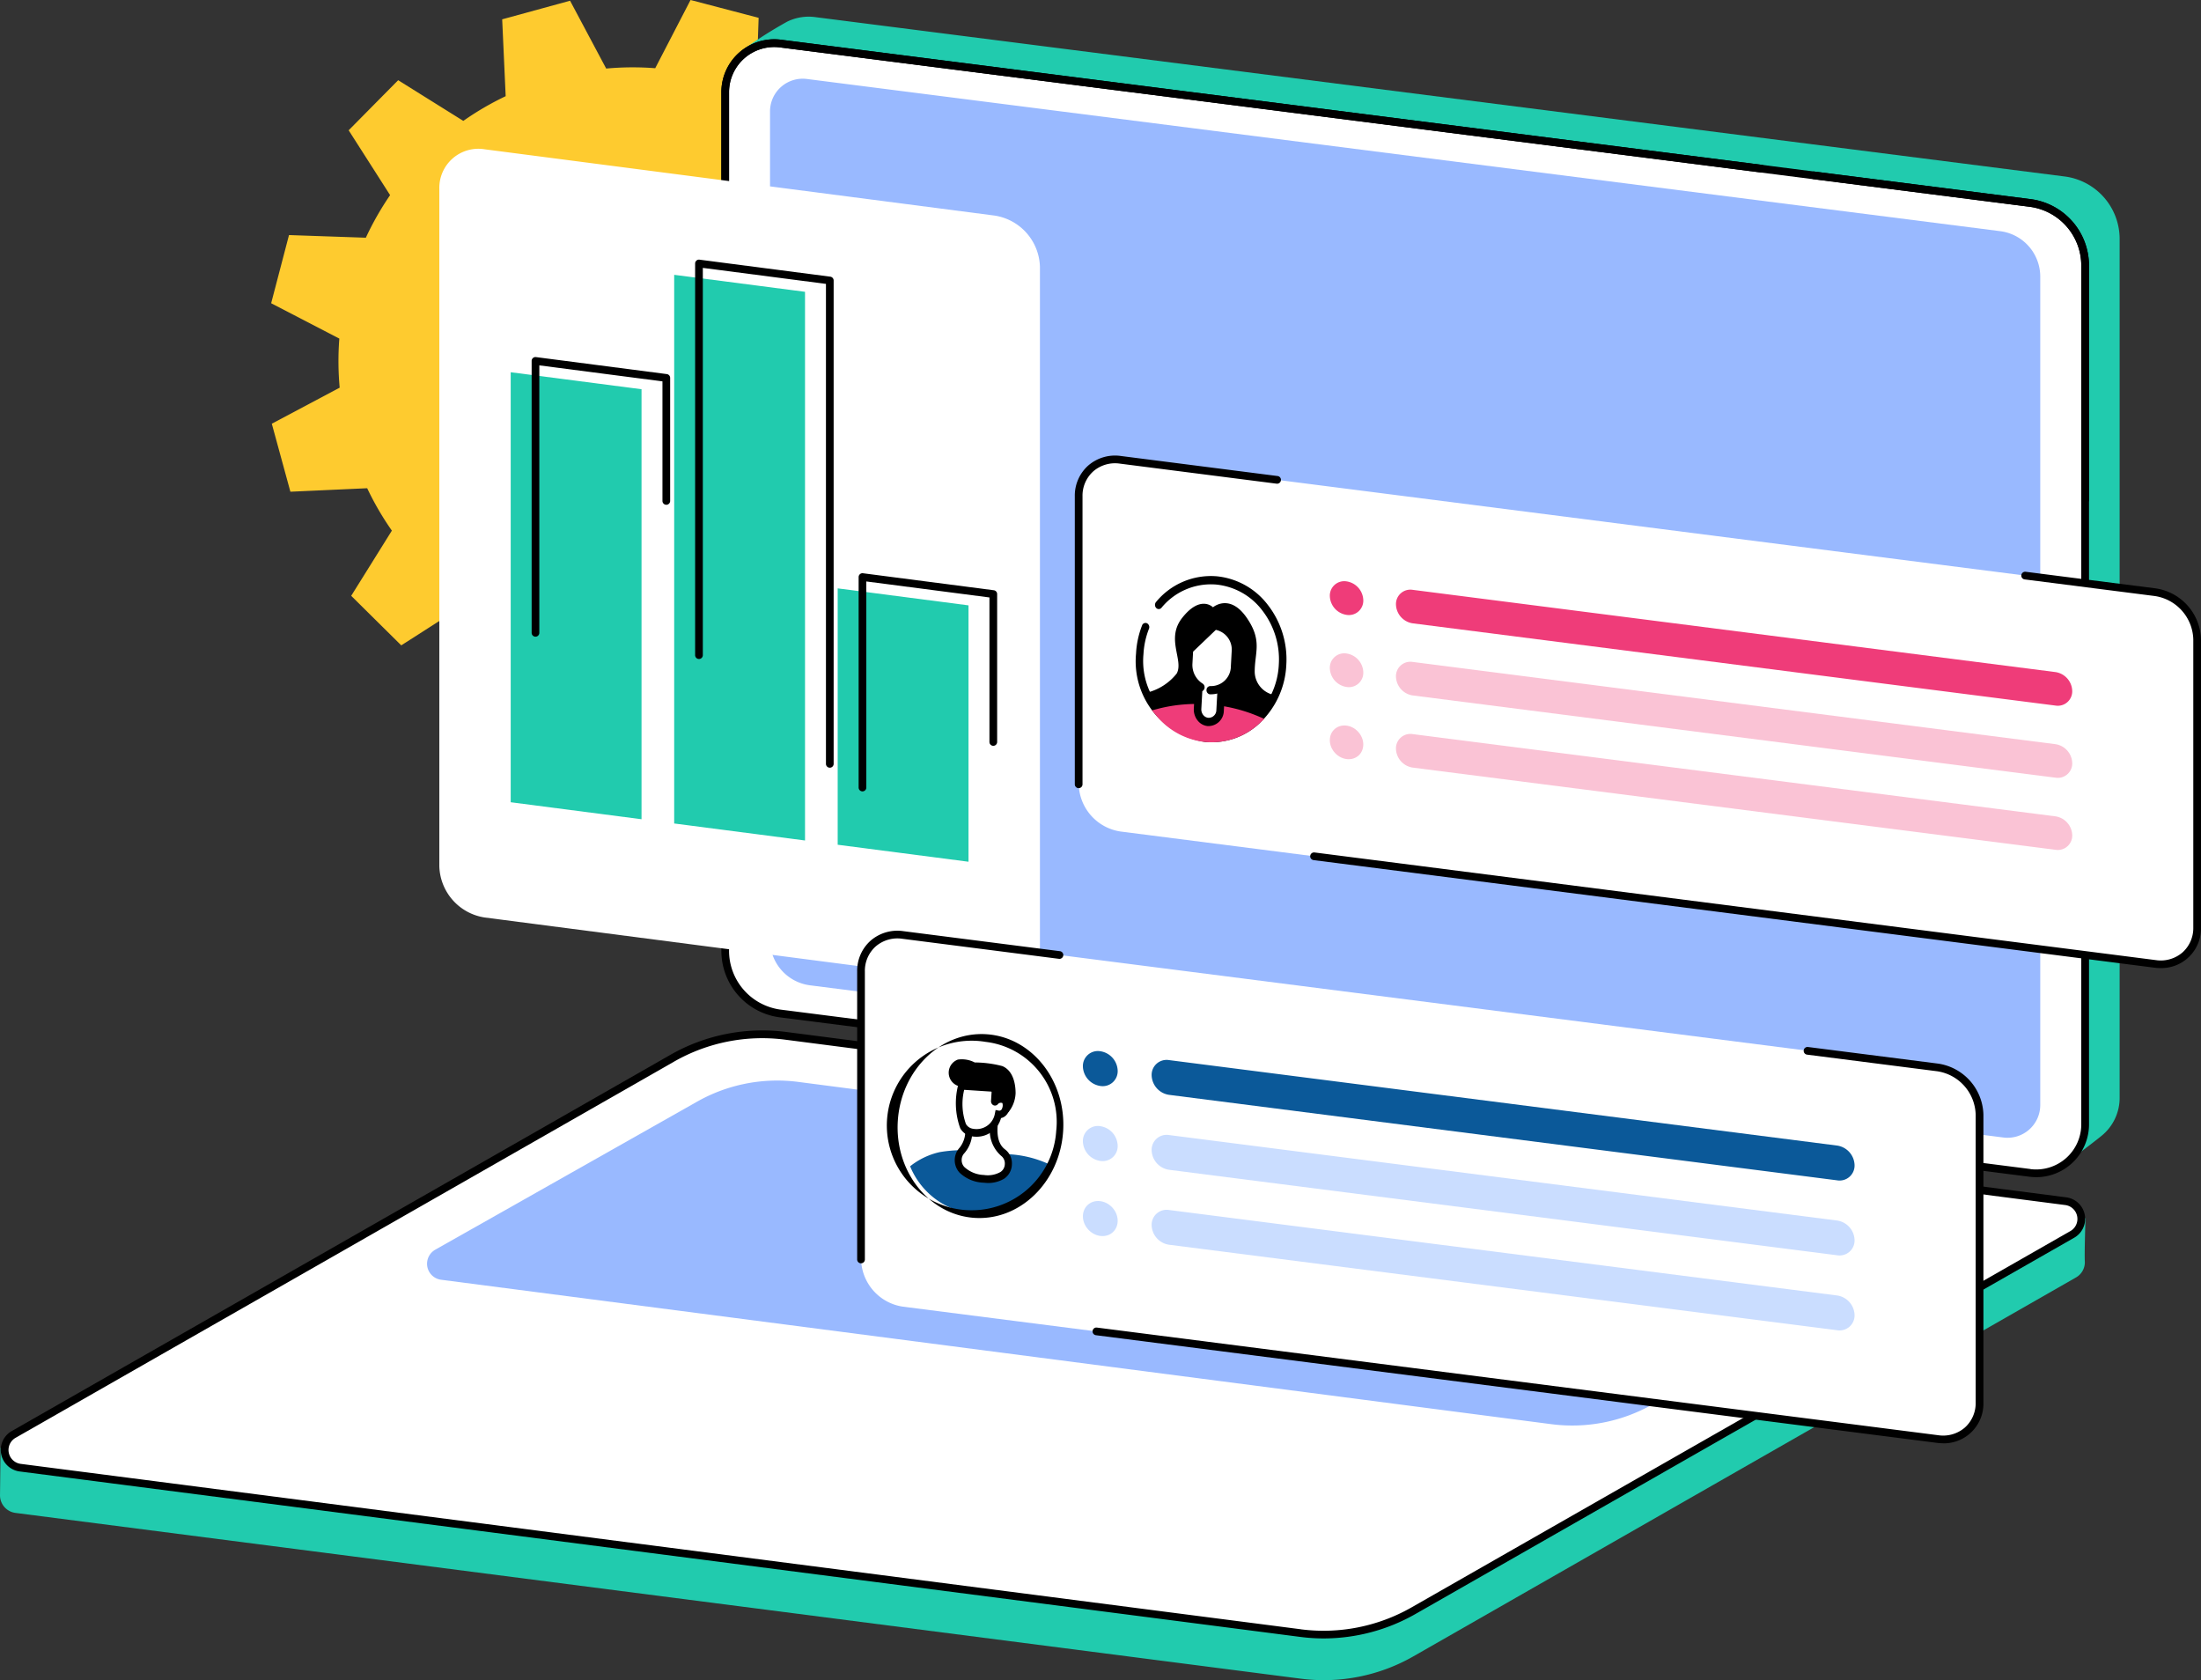 <svg xmlns="http://www.w3.org/2000/svg" width="145.708" height="111.214" viewBox="0 0 145.708 111.214">
  <rect x="0" y="0" width="145.708" height="111.214" fill="#333333" stroke="none"/>
  <g id="Grupo_897738" data-name="Grupo 897738" transform="translate(-834.478 -170.535)">
    <g id="Grupo_897737" data-name="Grupo 897737">
      <g id="Grupo_897576" data-name="Grupo 897576" transform="translate(554.021 -114.417)">
        <g id="Grupo_897549" data-name="Grupo 897549" transform="translate(298.407 284.952)">
          <path id="Trazado_624599" data-name="Trazado 624599" d="M387.193,304.756l-1.23-4.5-5.084.231a19.317,19.317,0,0,0-1.634-2.807l2.692-4.315-3.313-3.279-4.289,2.745a19.572,19.572,0,0,0-2.817-1.607l.175-5.091-4.507-1.182-2.339,4.516a19.317,19.317,0,0,0-3.246.023L359.21,285l-4.494,1.231.231,5.088a19.311,19.311,0,0,0-2.805,1.635l-4.312-2.693-3.277,3.315,2.743,4.292a19.585,19.585,0,0,0-1.606,2.819l-5.087-.175-1.181,4.511,4.513,2.341a19.342,19.342,0,0,0,.023,3.249L339.465,313l1.23,4.5,5.084-.231a19.3,19.3,0,0,0,1.634,2.807l-2.692,4.315,3.313,3.279,4.289-2.744a19.581,19.581,0,0,0,2.817,1.607l-.176,5.091,4.508,1.182,2.339-4.516a19.25,19.25,0,0,0,3.246-.023l2.391,4.5,4.494-1.232-.231-5.087a19.288,19.288,0,0,0,2.806-1.635l4.312,2.693,3.277-3.315-2.743-4.291a19.541,19.541,0,0,0,1.606-2.819l5.087.176,1.181-4.511-4.513-2.341a19.346,19.346,0,0,0-.023-3.249Zm-20.7,15.7a12,12,0,1,1,8.4-14.748A11.994,11.994,0,0,1,366.5,320.455Z" transform="translate(-339.421 -284.952)" fill="#fecb2f"/>
        </g>
        <g id="Grupo_897554" data-name="Grupo 897554" transform="translate(280.458 286.053)">
          <g id="Grupo_897551" data-name="Grupo 897551" transform="translate(47.753)">
            <path id="Trazado_624600" data-name="Trazado 624600" d="M529.693,364.337,446.715,352.8a4.172,4.172,0,0,1-3.645-4.139l-1.138-57.878a28.607,28.607,0,0,1,2.963-1.886,3.224,3.224,0,0,1,1.827-.3l82.732,10.551a4.172,4.172,0,0,1,3.644,4.139v56.847a3.229,3.229,0,0,1-1.184,2.505C531.253,363.181,529.693,364.337,529.693,364.337Z" transform="translate(-440.53 -288.568)" fill="#21cbae"/>
            <g id="Grupo_897550" data-name="Grupo 897550" transform="translate(0 1.504)">
              <path id="Trazado_624601" data-name="Trazado 624601" d="M524.54,369.123l-82.731-10.551a4.172,4.172,0,0,1-3.644-4.139V297.586a3.242,3.242,0,0,1,3.652-3.216l82.731,10.551a4.173,4.173,0,0,1,3.645,4.139v56.847A3.242,3.242,0,0,1,524.54,369.123Z" transform="translate(-437.909 -294.089)" fill="#fff"/>
              <path id="Trazado_624602" data-name="Trazado 624602" d="M524.367,368.823a3.483,3.483,0,0,1-.442-.028h0l-82.731-10.551a4.436,4.436,0,0,1-3.867-4.392V297a3.5,3.5,0,0,1,3.94-3.469L524,304.086a4.436,4.436,0,0,1,3.867,4.392v56.847a3.5,3.5,0,0,1-3.5,3.5Zm-.378-.534a2.987,2.987,0,0,0,3.365-2.963V308.478a3.925,3.925,0,0,0-3.422-3.886L441.2,294.041A2.988,2.988,0,0,0,437.836,297v56.847a3.926,3.926,0,0,0,3.422,3.886l82.731,10.551Z" transform="translate(-437.326 -293.508)"/>
            </g>
            <path id="Trazado_624603" data-name="Trazado 624603" d="M692.279,344.224a.255.255,0,0,1-.255-.255v-15.5a3.925,3.925,0,0,0-3.422-3.886l-14.317-1.826a.255.255,0,1,1,.065-.506l14.317,1.826a4.436,4.436,0,0,1,3.867,4.392v15.5A.255.255,0,0,1,692.279,344.224Z" transform="translate(-601.996 -311.999)"/>
            <path id="Trazado_624604" data-name="Trazado 624604" d="M437.581,309.833a.255.255,0,0,1-.255-.255V297a3.5,3.5,0,0,1,3.94-3.469l64.952,8.283a.255.255,0,0,1-.065.506L441.2,294.041A2.988,2.988,0,0,0,437.836,297v12.574A.255.255,0,0,1,437.581,309.833Z" transform="translate(-437.326 -292.004)"/>
            <path id="Trazado_624605" data-name="Trazado 624605" d="M529.571,372.154l-79-10.074a3.034,3.034,0,0,1-2.651-3.01V304.235a2.165,2.165,0,0,1,2.44-2.148l79,10.074a3.034,3.034,0,0,1,2.65,3.01v54.834A2.166,2.166,0,0,1,529.571,372.154Z" transform="translate(-444.698 -297.96)" fill="#99b9ff"/>
          </g>
          <g id="Grupo_897553" data-name="Grupo 897553" transform="translate(0 67.109)">
            <path id="Trazado_624606" data-name="Trazado 624606" d="M366.577,552.768l-85.086-10.973a1.173,1.173,0,0,1-1.033-1.2c.006-.385.037-3.093.037-3.093l44.989-25.719a12.865,12.865,0,0,1,7.745-1.455l84.012,10.837a1.44,1.44,0,0,1,1.14.862l.135.316s-.072,2.259-.043,2.786a1.155,1.155,0,0,1-.595,1.086l-43.86,25.077A11.945,11.945,0,0,1,366.577,552.768Z" transform="translate(-280.458 -509.86)" fill="#21cbae"/>
            <g id="Grupo_897552" data-name="Grupo 897552" transform="translate(0.049)">
              <path id="Trazado_624607" data-name="Trazado 624607" d="M367.271,549.492,282.489,538.54a1.182,1.182,0,0,1-.436-2.2l43.625-24.916a11.946,11.946,0,0,1,7.441-1.476L417.9,520.9a1.182,1.182,0,0,1,.436,2.2l-43.625,24.916A11.946,11.946,0,0,1,367.271,549.492Z" transform="translate(-281.201 -509.599)" fill="#fff"/>
              <path id="Trazado_624608" data-name="Trazado 624608" d="M368.186,549.263a12.039,12.039,0,0,1-1.53-.1h0l-84.782-10.952a1.437,1.437,0,0,1-.53-2.674l43.625-24.916a12.272,12.272,0,0,1,7.6-1.508l84.782,10.952a1.437,1.437,0,0,1,.53,2.674l-43.625,24.916A12.284,12.284,0,0,1,368.186,549.263Zm-1.466-.6A11.76,11.76,0,0,0,374,547.216L417.627,522.3a.927.927,0,0,0-.342-1.725L332.5,509.623a11.761,11.761,0,0,0-7.282,1.444L281.6,535.983a.927.927,0,0,0,.342,1.725l84.782,10.953Z" transform="translate(-280.618 -509.02)"/>
            </g>
            <path id="Trazado_624609" data-name="Trazado 624609" d="M447.768,542.662,374.252,533.1a1.068,1.068,0,0,1-.394-1.986l17.286-9.773A10.788,10.788,0,0,1,397.864,520l73.517,9.566a1.068,1.068,0,0,1,.394,1.987l-17.286,9.773A10.787,10.787,0,0,1,447.768,542.662Z" transform="translate(-345.05 -516.599)" fill="#99b9ff"/>
          </g>
        </g>
        <g id="Grupo_897557" data-name="Grupo 897557" transform="translate(309.538 294.81)">
          <path id="Trazado_624610" data-name="Trazado 624610" d="M412.738,321.746,379,317.361a2.586,2.586,0,0,0-3.01,2.619v44.831a3.535,3.535,0,0,0,3.01,3.4l33.741,4.384a2.586,2.586,0,0,0,3.01-2.619V325.147A3.534,3.534,0,0,0,412.738,321.746Z" transform="translate(-375.987 -317.336)" fill="#fff"/>
          <g id="Grupo_897555" data-name="Grupo 897555" transform="translate(4.727 8.333)">
            <path id="Trazado_624611" data-name="Trazado 624611" d="M400.176,395.48l-8.661-1.125V365.892l8.661,1.125Z" transform="translate(-391.514 -359.443)" fill="#21cbae"/>
            <path id="Trazado_624612" data-name="Trazado 624612" d="M435.73,382.152l-8.661-1.125V344.709l8.661,1.125Z" transform="translate(-416.245 -344.709)" fill="#21cbae"/>
            <path id="Trazado_624613" data-name="Trazado 624613" d="M471.284,430.984l-8.661-1.125V412.889l8.661,1.125Z" transform="translate(-440.976 -392.134)" fill="#21cbae"/>
          </g>
          <g id="Grupo_897556" data-name="Grupo 897556" transform="translate(6.114 7.328)">
            <path id="Trazado_624614" data-name="Trazado 624614" d="M396.325,381.1a.255.255,0,0,1-.255-.255v-18a.255.255,0,0,1,.087-.191.248.248,0,0,1,.2-.061l8.661,1.125a.255.255,0,0,1,.222.253v8.143a.255.255,0,0,1-.51,0V364.2l-8.151-1.059v17.708A.255.255,0,0,1,396.325,381.1Z" transform="translate(-396.07 -356.142)"/>
            <path id="Trazado_624615" data-name="Trazado 624615" d="M440.54,375.039a.255.255,0,0,1-.255-.255V343.013l-8.151-1.059v25.634a.255.255,0,0,1-.51,0V341.663a.256.256,0,0,1,.087-.192.252.252,0,0,1,.2-.061l8.661,1.126a.255.255,0,0,1,.222.253v32A.255.255,0,0,1,440.54,375.039Z" transform="translate(-420.801 -341.408)"/>
            <path id="Trazado_624616" data-name="Trazado 624616" d="M467.434,424.031a.255.255,0,0,1-.255-.255V409.844a.254.254,0,0,1,.087-.191.25.25,0,0,1,.2-.061l8.661,1.125a.255.255,0,0,1,.222.253v9.79a.255.255,0,1,1-.51,0v-9.566l-8.151-1.059v13.642A.255.255,0,0,1,467.434,424.031Z" transform="translate(-445.532 -388.833)"/>
          </g>
        </g>
      </g>
    </g>
    <g id="Grupo_897577" data-name="Grupo 897577">
      <g id="Grupo_897569" data-name="Grupo 897569" transform="translate(905.631 200.694)">
        <g id="Grupo_897564" data-name="Grupo 897564">
          <path id="Trazado_624625" data-name="Trazado 624625" d="M592.876,387.08a3.244,3.244,0,0,1,2.77,3.125v19.063a2.385,2.385,0,0,1-2.77,2.416l-68.5-8.764a3.244,3.244,0,0,1-2.77-3.125V380.732a2.385,2.385,0,0,1,2.77-2.416Z" transform="translate(-521.346 -378.038)" fill="#fff"/>
          <path id="Trazado_624626" data-name="Trazado 624626" d="M521.018,399.467a.255.255,0,0,1-.255-.255V380.149a2.668,2.668,0,0,1,.89-2.039,2.71,2.71,0,0,1,2.168-.63l10.367,1.326a.255.255,0,0,1-.065.506l-10.367-1.326a2.2,2.2,0,0,0-1.766.506,2.166,2.166,0,0,0-.717,1.657v19.063A.255.255,0,0,1,521.018,399.467Z" transform="translate(-520.763 -377.455)"/>
          <path id="Trazado_624627" data-name="Trazado 624627" d="M628.259,428.937a3.108,3.108,0,0,1-.391-.025l-55.691-7.124a.255.255,0,0,1,.065-.506l55.691,7.125a2.2,2.2,0,0,0,1.766-.506,2.165,2.165,0,0,0,.717-1.657V407.18a2.986,2.986,0,0,0-2.548-2.872l-8.615-1.1a.255.255,0,0,1,.065-.506l8.615,1.1a3.51,3.51,0,0,1,2.993,3.377v19.063a2.626,2.626,0,0,1-2.667,2.694Z" transform="translate(-556.371 -395.014)"/>
        </g>
        <g id="Grupo_897568" data-name="Grupo 897568" transform="translate(16.425 8.316)">
          <g id="Grupo_897565" data-name="Grupo 897565" transform="translate(0.458)">
            <path id="Trazado_624628" data-name="Trazado 624628" d="M634.266,414.282l-42.553-5.444a1.3,1.3,0,0,1-1.108-1.25h0a.954.954,0,0,1,1.108-.967l42.553,5.444a1.3,1.3,0,0,1,1.108,1.25h0A.954.954,0,0,1,634.266,414.282Z" transform="translate(-586.227 -406.053)" fill="#ef3c79"/>
            <path id="Trazado_624629" data-name="Trazado 624629" d="M578.439,406.032a.954.954,0,0,1-1.108.966,1.3,1.3,0,0,1-1.108-1.25.954.954,0,0,1,1.108-.967A1.3,1.3,0,0,1,578.439,406.032Z" transform="translate(-576.223 -404.773)" fill="#ef3c79"/>
          </g>
          <g id="Grupo_897566" data-name="Grupo 897566" transform="translate(0.458 4.773)" opacity="0.31">
            <path id="Trazado_624630" data-name="Trazado 624630" d="M634.266,429.961l-42.553-5.444a1.3,1.3,0,0,1-1.108-1.25h0a.954.954,0,0,1,1.108-.967l42.553,5.444a1.3,1.3,0,0,1,1.108,1.25h0A.954.954,0,0,1,634.266,429.961Z" transform="translate(-586.227 -421.732)" fill="#ef3c79"/>
            <path id="Trazado_624631" data-name="Trazado 624631" d="M578.439,421.711a.954.954,0,0,1-1.108.966,1.3,1.3,0,0,1-1.108-1.25.954.954,0,0,1,1.108-.966A1.3,1.3,0,0,1,578.439,421.711Z" transform="translate(-576.223 -420.452)" fill="#ef3c79"/>
          </g>
          <g id="Grupo_897567" data-name="Grupo 897567" transform="translate(0 9.091)" opacity="0.31">
            <path id="Trazado_624632" data-name="Trazado 624632" d="M634.266,445.64,591.713,440.2a1.3,1.3,0,0,1-1.108-1.25h0a.954.954,0,0,1,1.108-.967l42.553,5.444a1.3,1.3,0,0,1,1.108,1.25h0A.954.954,0,0,1,634.266,445.64Z" transform="translate(-585.769 -436.956)" fill="#ef3c79"/>
            <ellipse id="Elipse_6287" data-name="Elipse 6287" cx="1.039" cy="1.181" rx="1.039" ry="1.181" transform="matrix(0.729, -0.684, 0.684, 0.729, 0, 1.422)" fill="#ef3c79"/>
          </g>
        </g>
      </g>
      <g id="Grupo_897571" data-name="Grupo 897571" transform="translate(909.675 208.668)">
        <path id="Trazado_624633" data-name="Trazado 624633" d="M534.873,409.417a4.877,4.877,0,0,1,5.017-4.856,5.126,5.126,0,0,1,4.44,5.575,4.877,4.877,0,0,1-5.016,4.856,5.127,5.127,0,0,1-4.44-5.575Z" transform="translate(-534.615 -404.274)" fill="#fff"/>
        <path id="Trazado_624634" data-name="Trazado 624634" d="M538.716,414.638a5.4,5.4,0,0,1-4.659-5.866,5.923,5.923,0,0,1,.4-1.861.238.238,0,0,1,.328-.139.288.288,0,0,1,.128.362,5.34,5.34,0,0,0-.364,1.675,4.865,4.865,0,0,0,4.195,5.281h.013a4.171,4.171,0,0,0,3.247-1.206,5.081,5.081,0,0,0,1.505-3.4,5.286,5.286,0,0,0-1.119-3.594,4.363,4.363,0,0,0-3.075-1.687h-.013a4.23,4.23,0,0,0-3.561,1.541.233.233,0,0,1-.352.011.3.3,0,0,1-.013-.388,4.7,4.7,0,0,1,3.956-1.712h.014a4.845,4.845,0,0,1,3.416,1.874,5.867,5.867,0,0,1,1.243,3.992,5.643,5.643,0,0,1-1.672,3.771,4.636,4.636,0,0,1-3.608,1.34Z" transform="translate(-534.047 -403.647)"/>
        <path id="Trazado_624635" data-name="Trazado 624635" d="M539.083,432.67a4.6,4.6,0,0,0,3.165,1.669,4.406,4.406,0,0,0,3.322-1.176,10.209,10.209,0,0,0-3.215-.77,10.01,10.01,0,0,0-3.272.276Z" transform="translate(-537.55 -423.621)" fill="#99b9ff"/>
        <path id="Trazado_624636" data-name="Trazado 624636" d="M548.161,423.765h0a.809.809,0,0,1-.7-.88l.232-4.2,1.493.114-.232,4.2a.77.77,0,0,1-.792.767Z" transform="translate(-543.376 -414.109)" fill="#fff"/>
        <path id="Trazado_624637" data-name="Trazado 624637" d="M543.578,414.128c-.022-1.311.545-2.085-.543-3.647-1.126-1.617-2.221-.673-2.221-.673s-.822-.858-2.049.713c-1.083,1.387.129,2.795-.353,3.672a3.619,3.619,0,0,1-1.973,1.264,4.954,4.954,0,0,0,.968,1.57l6.173.469s1.36-1.435,1.384-1.869A1.591,1.591,0,0,1,543.578,414.128Z" transform="translate(-535.711 -407.742)"/>
        <g id="Grupo_897570" data-name="Grupo 897570" transform="translate(1.06 8.467)">
          <path id="Trazado_624638" data-name="Trazado 624638" d="M539.083,432.67a4.6,4.6,0,0,0,3.165,1.669,4.406,4.406,0,0,0,3.322-1.176,10.209,10.209,0,0,0-3.215-.77A10.01,10.01,0,0,0,539.083,432.67Z" transform="translate(-538.611 -432.088)" fill="#ef3c79"/>
          <path id="Trazado_624639" data-name="Trazado 624639" d="M541.139,433.984a4.838,4.838,0,0,1-3.317-1.756l-.291-.345.413-.108a10.182,10.182,0,0,1,3.346-.283l.034,0a10.373,10.373,0,0,1,3.253.784l.4.17-.327.3a4.634,4.634,0,0,1-3.5,1.238Zm-2.63-1.779a4.3,4.3,0,0,0,2.661,1.232h.013a4.129,4.129,0,0,0,2.788-.818,10.3,10.3,0,0,0-2.711-.58A9.878,9.878,0,0,0,538.509,432.205Z" transform="translate(-537.531 -431.461)" fill="#ef3c79"/>
        </g>
        <path id="Trazado_624640" data-name="Trazado 624640" d="M547.237,414.4l-.052,0-1.612,1.569-.051.924a1.757,1.757,0,0,0,.672,1.5l-.083,1.51a.809.809,0,0,0,.7.88.77.77,0,0,0,.792-.767l.082-1.482a1.67,1.67,0,0,0,.877-1.414l.055-.987A1.593,1.593,0,0,0,547.237,414.4Z" transform="translate(-542.027 -411.121)" fill="#fff"/>
        <path id="Trazado_624641" data-name="Trazado 624641" d="M547.575,429.658a.968.968,0,0,1-.683-.374,1.172,1.172,0,0,1-.248-.8l.081-1.464a.256.256,0,0,1,.263-.255h0a.269.269,0,0,1,.233.292l-.081,1.464a.591.591,0,0,0,.125.4.486.486,0,0,0,.342.188h0a.515.515,0,0,0,.528-.512l.079-1.439a.256.256,0,0,1,.263-.255h0a.27.27,0,0,1,.233.293l-.08,1.439a1.027,1.027,0,0,1-1.055,1.021Z" transform="translate(-542.808 -419.728)"/>
        <path id="Trazado_624642" data-name="Trazado 624642" d="M546.366,418.34a.269.269,0,0,1-.232-.292.256.256,0,0,1,.263-.255,1.314,1.314,0,0,0,1.349-1.306l.054-.987a1.333,1.333,0,0,0-1.048-1.428l-1.506,1.441-.043.781a1.459,1.459,0,0,0,.675,1.334.29.29,0,0,1,.1.372.236.236,0,0,1-.336.111,2.028,2.028,0,0,1-.938-1.854l.05-.9a.282.282,0,0,1,.084-.189l1.665-1.593a.3.3,0,0,1,.254-.058,1.868,1.868,0,0,1,1.538,2.017l-.054.987a1.825,1.825,0,0,1-1.876,1.816Z" transform="translate(-541.459 -410.512)"/>
      </g>
    </g>
    <g id="Grupo_897578" data-name="Grupo 897578">
      <g id="Grupo_897563" data-name="Grupo 897563" transform="translate(891.223 232.146)">
        <g id="Grupo_897558" data-name="Grupo 897558" transform="translate(0 0)">
          <path id="Trazado_624617" data-name="Trazado 624617" d="M545.546,490.394a3.244,3.244,0,0,1,2.77,3.125v19.063a2.385,2.385,0,0,1-2.77,2.416l-68.5-8.764a3.244,3.244,0,0,1-2.77-3.125V484.047a2.385,2.385,0,0,1,2.77-2.416Z" transform="translate(-474.016 -481.353)" fill="#fff"/>
          <path id="Trazado_624618" data-name="Trazado 624618" d="M473.688,502.781a.255.255,0,0,1-.255-.255V483.464a2.668,2.668,0,0,1,.89-2.04,2.708,2.708,0,0,1,2.167-.629l10.367,1.326a.255.255,0,0,1-.065.506L476.426,481.3a2.2,2.2,0,0,0-1.766.506,2.165,2.165,0,0,0-.717,1.657v19.063A.255.255,0,0,1,473.688,502.781Z" transform="translate(-473.433 -480.77)"/>
          <path id="Trazado_624619" data-name="Trazado 624619" d="M580.929,532.252a3.108,3.108,0,0,1-.391-.025L524.847,525.1a.255.255,0,0,1,.065-.506l55.692,7.125a2.2,2.2,0,0,0,1.766-.506,2.165,2.165,0,0,0,.717-1.657V510.5a2.986,2.986,0,0,0-2.548-2.872l-8.615-1.1a.255.255,0,1,1,.065-.506l8.615,1.1A3.51,3.51,0,0,1,583.6,510.5v19.063a2.625,2.625,0,0,1-2.666,2.694Z" transform="translate(-509.041 -498.329)"/>
        </g>
        <g id="Grupo_897562" data-name="Grupo 897562" transform="translate(14.468 7.965)">
          <g id="Grupo_897559" data-name="Grupo 897559" transform="translate(0.476)">
            <path id="Trazado_624620" data-name="Trazado 624620" d="M582.858,516.82l-44.231-5.659a1.349,1.349,0,0,1-1.152-1.3h0a.991.991,0,0,1,1.152-1l44.231,5.658a1.349,1.349,0,0,1,1.152,1.3h0A.992.992,0,0,1,582.858,516.82Z" transform="translate(-532.925 -508.266)" fill="#0b5999"/>
            <path id="Trazado_624621" data-name="Trazado 624621" d="M524.829,508.244a.992.992,0,0,1-1.152,1,1.349,1.349,0,0,1-1.152-1.3.992.992,0,0,1,1.152-1A1.349,1.349,0,0,1,524.829,508.244Z" transform="translate(-522.526 -506.936)" fill="#0b5999"/>
          </g>
          <g id="Grupo_897560" data-name="Grupo 897560" transform="translate(0.476 4.961)">
            <path id="Trazado_624622" data-name="Trazado 624622" d="M582.858,533.117l-44.231-5.658a1.349,1.349,0,0,1-1.152-1.3h0a.992.992,0,0,1,1.152-1l44.231,5.659a1.349,1.349,0,0,1,1.152,1.3h0A.991.991,0,0,1,582.858,533.117Z" transform="translate(-532.925 -524.564)" fill="#caddff"/>
            <path id="Trazado_624623" data-name="Trazado 624623" d="M524.829,524.542a.992.992,0,0,1-1.152,1,1.349,1.349,0,0,1-1.152-1.3.991.991,0,0,1,1.152-1A1.348,1.348,0,0,1,524.829,524.542Z" transform="translate(-522.526 -523.234)" fill="#caddff"/>
          </g>
          <g id="Grupo_897561" data-name="Grupo 897561" transform="translate(0 9.449)">
            <path id="Trazado_624624" data-name="Trazado 624624" d="M582.858,549.414l-44.231-5.659a1.349,1.349,0,0,1-1.152-1.3h0a.992.992,0,0,1,1.152-1l44.231,5.659a1.349,1.349,0,0,1,1.152,1.3h0A.992.992,0,0,1,582.858,549.414Z" transform="translate(-532.449 -540.387)" fill="#caddff"/>
            <ellipse id="Elipse_6286" data-name="Elipse 6286" cx="1.08" cy="1.228" rx="1.08" ry="1.228" transform="matrix(0.729, -0.684, 0.684, 0.729, 0, 1.478)" fill="#caddff"/>
          </g>
        </g>
      </g>
      <g id="Grupo_897575" data-name="Grupo 897575" transform="translate(893.77 238.91)">
        <ellipse id="Elipse_6288" data-name="Elipse 6288" cx="5.836" cy="5.253" rx="5.836" ry="5.253" transform="translate(0 11.647) rotate(-86.314)" fill="#fff"/>
        <path id="Trazado_624643" data-name="Trazado 624643" d="M489.862,528.6a9.033,9.033,0,0,0-2.954.013,4.819,4.819,0,0,0-1.961.938,5.1,5.1,0,0,0,4.284,3.156,5.2,5.2,0,0,0,5-3.252,7.256,7.256,0,0,0-2.891-.707C490.848,528.719,490.354,528.671,489.862,528.6Z" transform="translate(-483.989 -520.726)" fill="#0b5999"/>
        <g id="Grupo_897574" data-name="Grupo 897574" transform="translate(3.512 1.751)">
          <g id="Grupo_897572" data-name="Grupo 897572" transform="translate(0.4 3.32)">
            <path id="Trazado_624644" data-name="Trazado 624644" d="M496.073,521.589a2.032,2.032,0,0,1-.412,1.643.951.951,0,0,0-.009,1.282,2.2,2.2,0,0,0,1.438.6,1.9,1.9,0,0,0,1.239-.229.943.943,0,0,0,.055-1.5c-.406-.3-.812-.964-.491-2.467Z" transform="translate(-495.177 -520.532)" fill="#fff"/>
            <path id="Trazado_624645" data-name="Trazado 624645" d="M496.656,524.5l-.115-.009a2.425,2.425,0,0,1-1.574-.668,1.226,1.226,0,0,1,.014-1.654,1.749,1.749,0,0,0,.342-1.4l-.044-.226,2.406-.889-.094.44c-.231,1.08-.094,1.841.4,2.2a1.151,1.151,0,0,1,.447.98,1.172,1.172,0,0,1-.518.956A2.052,2.052,0,0,1,496.656,524.5Zm-.855-3.615a2.158,2.158,0,0,1-.511,1.655.646.646,0,0,0-.178.448.661.661,0,0,0,.173.462,2.015,2.015,0,0,0,1.3.532,1.713,1.713,0,0,0,1.1-.2.646.646,0,0,0,.284-.528.632.632,0,0,0-.244-.54,2.23,2.23,0,0,1-.663-2.3Z" transform="translate(-494.653 -519.652)"/>
          </g>
          <path id="Trazado_624646" data-name="Trazado 624646" d="M496.322,512.64a1.45,1.45,0,0,0,.973-.4,2.135,2.135,0,0,0,.472-1.259c0-.381-.061-1.451-.879-1.793a7.366,7.366,0,0,0-1.826-.24,1.848,1.848,0,0,0-1.117-.19.926.926,0,0,0,.125,1.774,1.1,1.1,0,0,0,.109.03l2.256.518Z" transform="translate(-493.338 -508.747)"/>
          <g id="Grupo_897573" data-name="Grupo 897573" transform="translate(0.461 1.476)">
            <path id="Trazado_624647" data-name="Trazado 624647" d="M497.949,515.484l.037-.58a.274.274,0,0,0-.24-.3l-1.983-.128s-.673,2.9.748,3.1a1.487,1.487,0,0,0,1.688-1.207.421.421,0,0,0,.457-.286c.108-.266.131-.742-.26-.74a.462.462,0,0,0-.388.171A.034.034,0,0,1,497.949,515.484Z" transform="translate(-495.376 -514.206)" fill="#fff"/>
            <path id="Trazado_624648" data-name="Trazado 624648" d="M496.118,517.233c-.052,0-.106-.009-.161-.016a1.083,1.083,0,0,1-.8-.539,4.856,4.856,0,0,1-.135-2.875l.048-.206,2.174.14a.518.518,0,0,1,.453.573l-.012.189a.828.828,0,0,1,.2-.023.51.51,0,0,1,.463.258,1.019,1.019,0,0,1,0,.839.667.667,0,0,1-.492.431A1.669,1.669,0,0,1,496.118,517.233Zm-.7-3.1a3.928,3.928,0,0,0,.114,2.258.643.643,0,0,0,.485.322,1.233,1.233,0,0,0,1.432-1l.047-.244.22.042a.19.19,0,0,0,.206-.137.511.511,0,0,0,.027-.356c0-.008-.017-.027-.08-.028a.253.253,0,0,0-.211.08.248.248,0,0,1-.3.084.292.292,0,0,1-.163-.29l.037-.58a.031.031,0,0,0-.027-.034Zm1.892.606,0,0Z" transform="translate(-494.853 -513.596)"/>
          </g>
        </g>
        <path id="Trazado_624649" data-name="Trazado 624649" d="M487.326,515.4c-3.017-.195-5.3-3.079-5.08-6.431s2.846-5.92,5.863-5.725,5.3,3.079,5.08,6.43S490.343,515.594,487.326,515.4Zm.75-11.647a5.612,5.612,0,1,0,4.655,5.892A5.33,5.33,0,0,0,488.077,503.752Z" transform="translate(-482.101 -503.16)"/>
      </g>
    </g>
  </g>
</svg>
